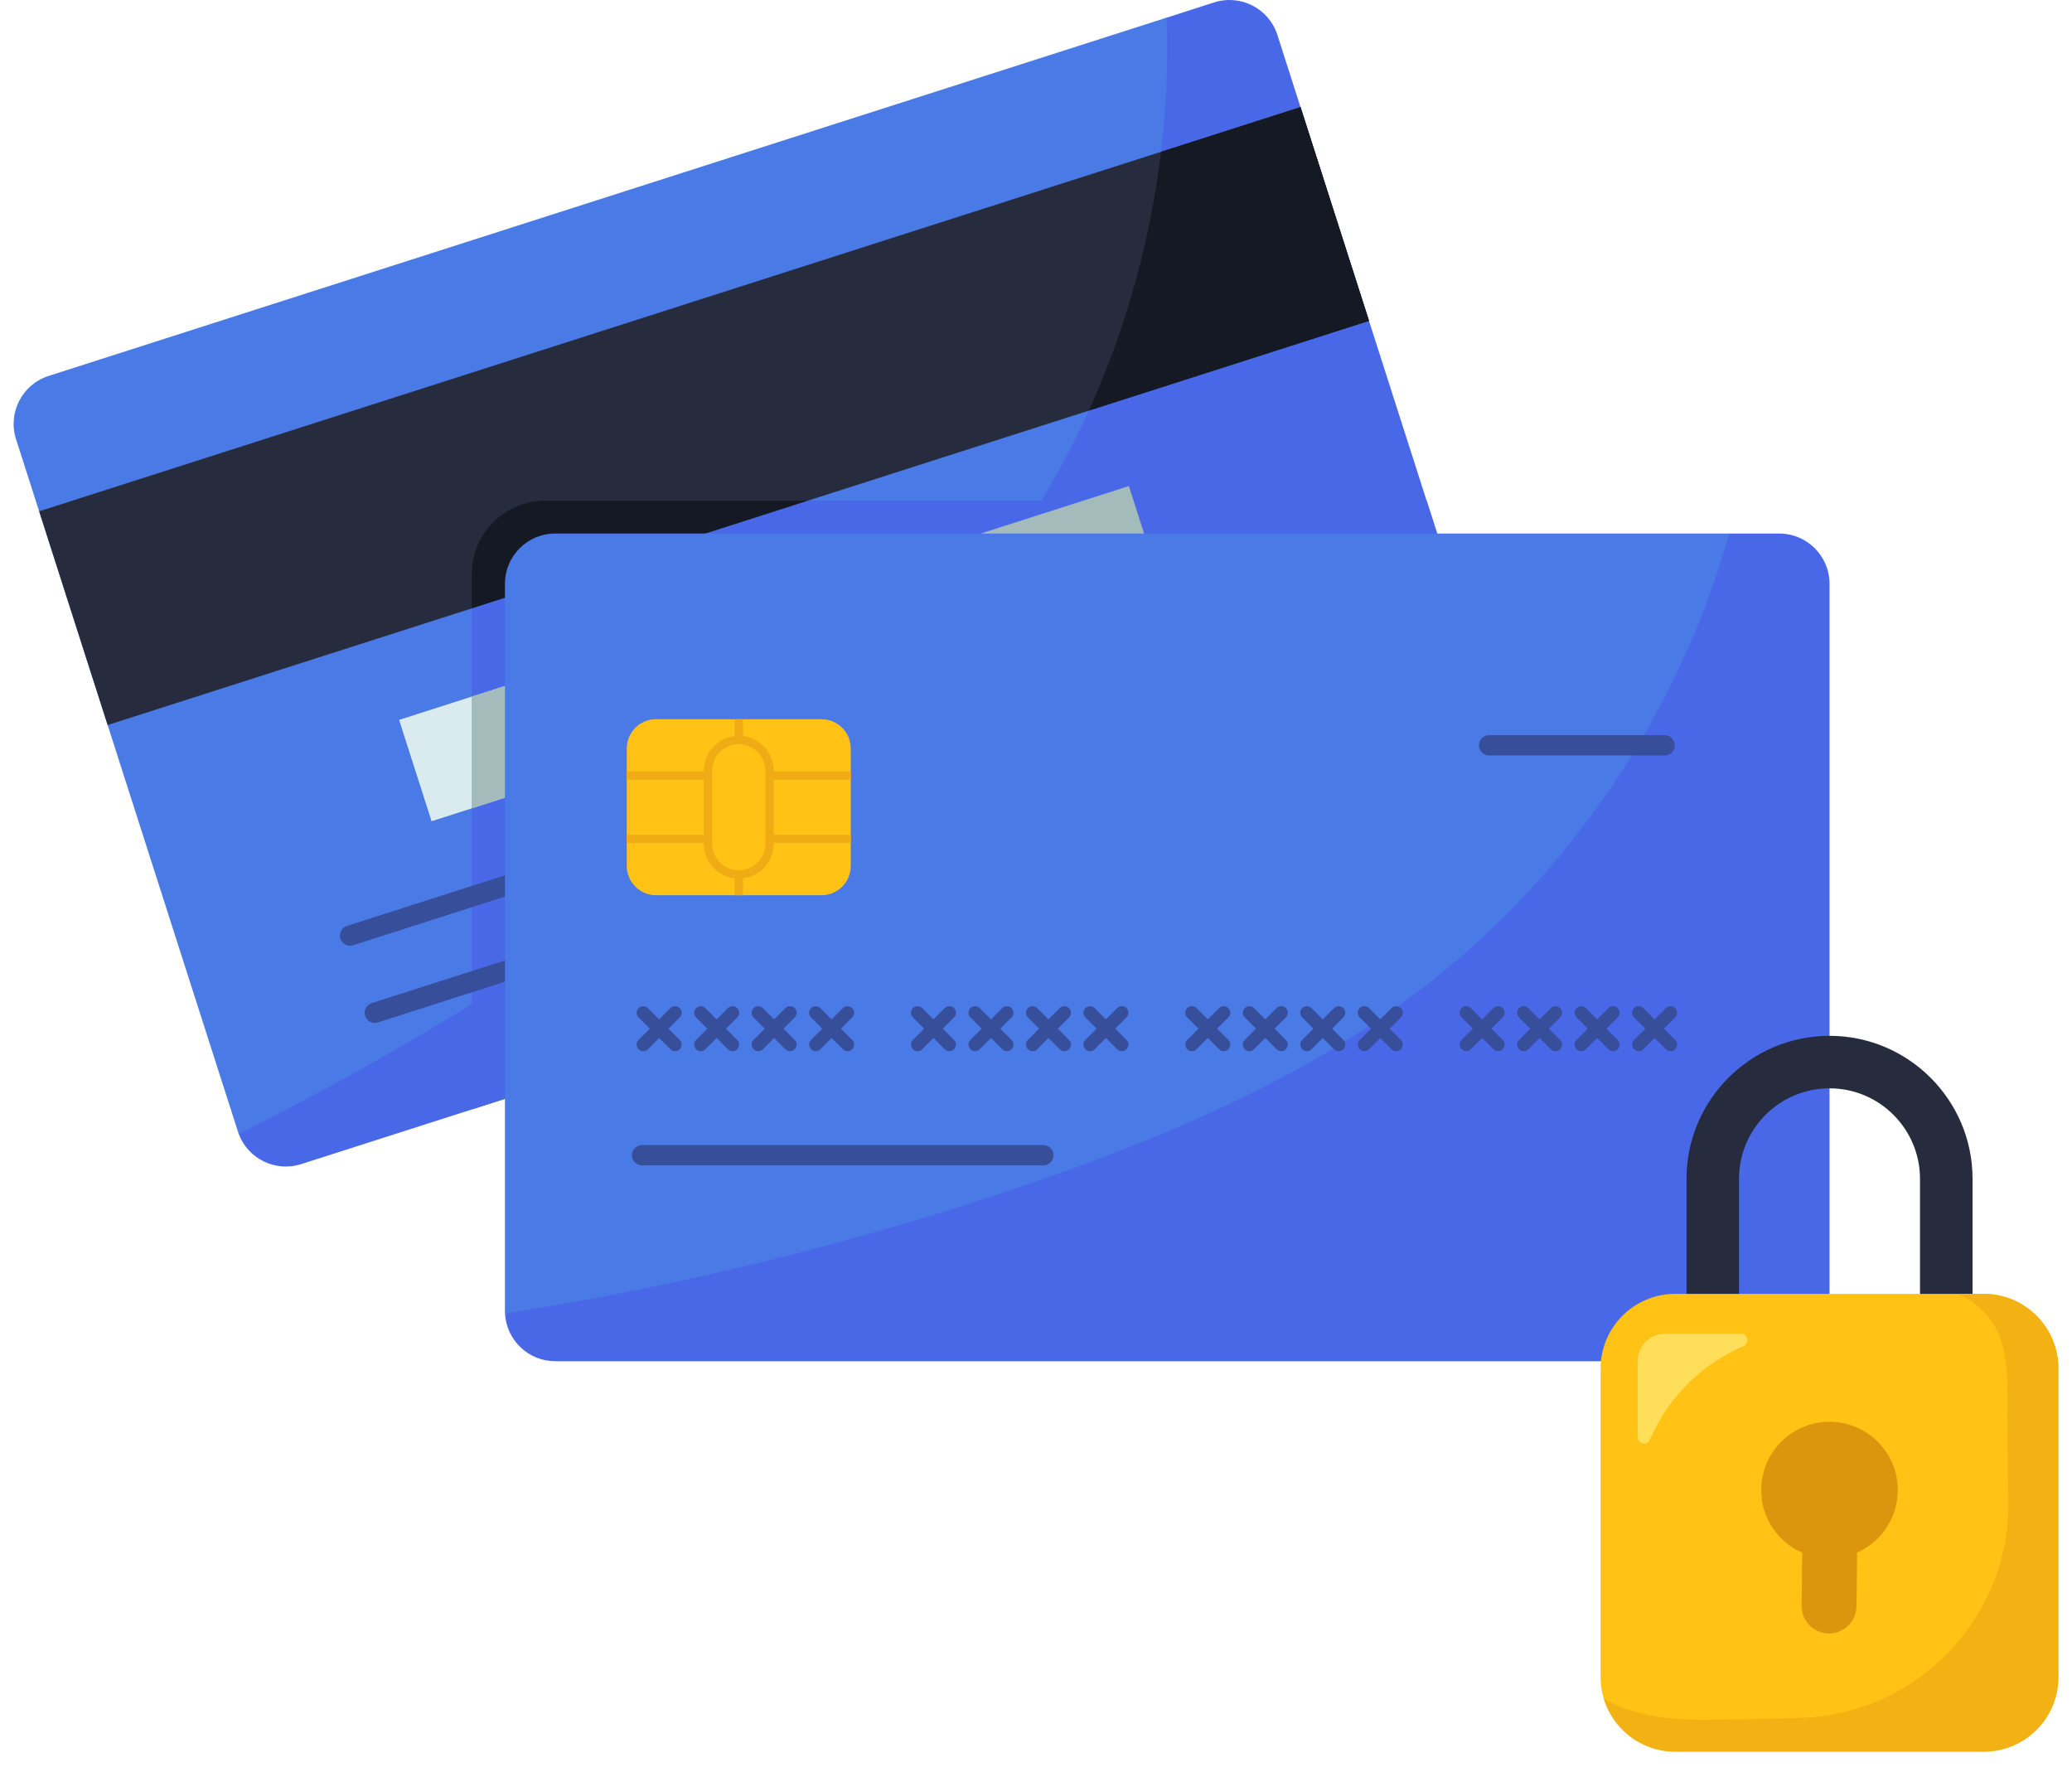 <svg width="76" height="65" viewBox="0 0 76 65" fill="none" xmlns="http://www.w3.org/2000/svg">
<path d="M53.8 28.999L17.307 40.693L11.046 42.699C10.106 43 9.103 42.508 8.758 41.596L17.306 31.311L28.066 18.366L42.792 0.648L44.535 0.088C45.505 -0.222 46.543 0.312 46.854 1.282L52.328 18.366L54.993 26.68C55.304 27.649 54.77 28.688 53.8 28.999Z" fill="#4968E8"/>
<path d="M42.792 0.647C43.04 7.46 41.053 14.349 37.167 19.956C34.132 24.335 30.046 27.881 25.78 31.073C20.432 35.074 14.728 38.6 8.758 41.596C8.747 41.566 8.736 41.536 8.727 41.505L0.588 16.108C0.278 15.139 0.812 14.1 1.782 13.789L42.792 0.647Z" fill="#4A7AE5"/>
<path d="M50.215 11.768L29.626 18.366L17.307 22.314L3.949 26.594L1.437 18.754L47.703 3.928L50.215 11.768Z" fill="#262C3D"/>
<path d="M17.307 25.55V29.649L15.83 30.122L14.639 26.405L17.307 25.55Z" fill="#DAEBEF"/>
<path d="M47.703 3.928L50.215 11.768L39.938 15.061C41.299 12.058 42.195 8.842 42.586 5.567L47.703 3.928Z" fill="#141923"/>
<path d="M53.8 28.998L17.307 40.693V29.648L17.661 29.134V25.91L17.307 25.55V22.313L29.625 18.366H52.329L54.993 26.679C55.304 27.649 54.77 28.688 53.8 28.998Z" fill="#4968E8"/>
<path d="M29.625 18.366L17.307 22.313V21.052C17.307 19.569 18.509 18.366 19.993 18.366H29.625Z" fill="#141923"/>
<path d="M18.521 25.161V29.259L17.307 29.648V25.55L18.521 25.161Z" fill="#C1D8DB"/>
<path d="M47.968 23.45L12.953 34.67C12.758 34.733 12.549 34.625 12.486 34.429C12.423 34.234 12.531 34.025 12.726 33.962L47.741 22.741C47.937 22.679 48.146 22.786 48.209 22.982C48.271 23.178 48.163 23.387 47.968 23.45Z" fill="#374E9B"/>
<path d="M48.876 26.281L13.86 37.502C13.665 37.564 13.456 37.457 13.393 37.261C13.33 37.066 13.438 36.857 13.633 36.794L48.648 25.573C48.844 25.51 49.053 25.618 49.116 25.814C49.179 26.009 49.071 26.218 48.876 26.281Z" fill="#374E9B"/>
<path d="M42.597 21.544L34.031 24.289L17.307 29.649V25.55L39.222 18.528L39.727 18.366L41.406 17.828L41.579 18.366L42.597 21.544Z" fill="#A4BBBC"/>
<path d="M63.431 19.57H65.262C66.28 19.57 67.106 20.396 67.106 21.414V48.084C67.106 49.102 66.28 49.928 65.262 49.928H20.366C19.38 49.928 18.574 49.153 18.524 48.179L63.431 19.57Z" fill="#4968E8"/>
<path d="M63.43 19.57C61.587 26.134 57.592 32.087 52.181 36.24C47.955 39.485 42.981 41.614 37.945 43.352C31.631 45.531 25.123 47.148 18.523 48.179C18.522 48.147 18.521 48.115 18.521 48.083V21.414C18.521 20.395 19.347 19.569 20.366 19.569H63.43V19.57Z" fill="#4A7AE5"/>
<path d="M30.131 32.837H24.063C23.47 32.837 22.989 32.356 22.989 31.763V27.454C22.989 26.861 23.47 26.38 24.063 26.38H30.131C30.725 26.38 31.206 26.861 31.206 27.454V31.763C31.206 32.356 30.725 32.837 30.131 32.837Z" fill="#FFC215"/>
<path d="M38.271 42.745H23.549C23.344 42.745 23.178 42.578 23.178 42.373C23.178 42.167 23.344 42.001 23.549 42.001H38.271C38.477 42.001 38.643 42.167 38.643 42.373C38.643 42.578 38.477 42.745 38.271 42.745Z" fill="#374E9B"/>
<path d="M24.931 38.485C24.836 38.58 24.683 38.58 24.589 38.485L24.177 38.072L23.764 38.485C23.669 38.58 23.517 38.58 23.422 38.485C23.328 38.391 23.328 38.238 23.422 38.144L23.835 37.731L23.422 37.318C23.328 37.224 23.328 37.071 23.422 36.977C23.517 36.882 23.669 36.882 23.764 36.977L24.177 37.389L24.589 36.977C24.684 36.882 24.837 36.882 24.931 36.977C25.025 37.071 25.025 37.224 24.931 37.318L24.518 37.731L24.931 38.144C25.025 38.238 25.025 38.391 24.931 38.485Z" fill="#374E9B"/>
<path d="M27.04 38.485C26.946 38.58 26.793 38.58 26.699 38.485L26.286 38.072L25.873 38.485C25.779 38.58 25.626 38.58 25.532 38.485C25.438 38.391 25.438 38.238 25.532 38.144L25.945 37.731L25.532 37.318C25.437 37.224 25.437 37.071 25.532 36.977C25.626 36.882 25.779 36.882 25.873 36.977L26.286 37.389L26.699 36.977C26.793 36.882 26.946 36.882 27.04 36.977C27.135 37.071 27.135 37.224 27.04 37.318L26.628 37.731L27.04 38.144C27.134 38.238 27.134 38.391 27.04 38.485Z" fill="#374E9B"/>
<path d="M29.149 38.485C29.054 38.58 28.901 38.58 28.807 38.485L28.394 38.072L27.982 38.485C27.887 38.58 27.734 38.58 27.64 38.485C27.546 38.391 27.546 38.238 27.64 38.144L28.053 37.731L27.64 37.318C27.546 37.224 27.546 37.071 27.64 36.977C27.734 36.882 27.887 36.882 27.982 36.977L28.394 37.389L28.807 36.977C28.902 36.882 29.055 36.882 29.149 36.977C29.243 37.071 29.243 37.224 29.149 37.318L28.736 37.731L29.149 38.144C29.243 38.238 29.243 38.391 29.149 38.485Z" fill="#374E9B"/>
<path d="M31.257 38.485C31.163 38.58 31.01 38.58 30.916 38.485L30.503 38.072L30.09 38.485C29.996 38.58 29.843 38.58 29.749 38.485C29.654 38.391 29.654 38.238 29.749 38.144L30.161 37.731L29.749 37.318C29.654 37.224 29.654 37.071 29.749 36.977C29.843 36.882 29.996 36.882 30.09 36.977L30.503 37.389L30.916 36.977C31.01 36.882 31.163 36.882 31.257 36.977C31.352 37.071 31.352 37.224 31.257 37.318L30.844 37.731L31.257 38.144C31.351 38.238 31.351 38.391 31.257 38.485Z" fill="#374E9B"/>
<path d="M34.993 38.485C34.899 38.58 34.746 38.58 34.652 38.485L34.239 38.072L33.827 38.485C33.732 38.58 33.579 38.58 33.485 38.485C33.391 38.391 33.391 38.238 33.485 38.144L33.898 37.731L33.485 37.318C33.39 37.224 33.39 37.071 33.485 36.977C33.579 36.882 33.732 36.882 33.827 36.977L34.239 37.389L34.652 36.977C34.746 36.882 34.899 36.882 34.993 36.977C35.088 37.071 35.088 37.224 34.993 37.318L34.581 37.731L34.993 38.144C35.087 38.238 35.087 38.391 34.993 38.485Z" fill="#374E9B"/>
<path d="M37.103 38.485C37.008 38.58 36.855 38.58 36.761 38.485L36.349 38.072L35.936 38.485C35.841 38.58 35.688 38.58 35.594 38.485C35.5 38.391 35.5 38.238 35.594 38.144L36.007 37.731L35.594 37.318C35.5 37.224 35.5 37.071 35.594 36.977C35.688 36.882 35.841 36.882 35.936 36.977L36.349 37.389L36.761 36.977C36.856 36.882 37.009 36.882 37.103 36.977C37.197 37.071 37.197 37.224 37.103 37.318L36.69 37.731L37.103 38.144C37.197 38.238 37.197 38.391 37.103 38.485Z" fill="#374E9B"/>
<path d="M39.211 38.485C39.117 38.58 38.964 38.58 38.87 38.485L38.457 38.072L38.044 38.485C37.95 38.58 37.797 38.58 37.703 38.485C37.609 38.391 37.609 38.238 37.703 38.144L38.115 37.731L37.703 37.318C37.608 37.224 37.608 37.071 37.703 36.977C37.797 36.882 37.95 36.882 38.044 36.977L38.457 37.389L38.87 36.977C38.964 36.882 39.117 36.882 39.211 36.977C39.306 37.071 39.306 37.224 39.211 37.318L38.798 37.731L39.211 38.144C39.306 38.238 39.306 38.391 39.211 38.485Z" fill="#374E9B"/>
<path d="M41.32 38.485C41.225 38.58 41.072 38.58 40.978 38.485L40.565 38.072L40.153 38.485C40.058 38.58 39.905 38.58 39.811 38.485C39.717 38.391 39.717 38.238 39.811 38.144L40.224 37.731L39.811 37.318C39.717 37.224 39.717 37.071 39.811 36.977C39.905 36.882 40.058 36.882 40.153 36.977L40.565 37.389L40.978 36.977C41.072 36.882 41.225 36.882 41.32 36.977C41.414 37.071 41.414 37.224 41.32 37.318L40.907 37.731L41.32 38.144C41.414 38.238 41.414 38.391 41.32 38.485Z" fill="#374E9B"/>
<path d="M45.056 38.485C44.961 38.58 44.808 38.58 44.714 38.485L44.302 38.072L43.889 38.485C43.794 38.58 43.642 38.58 43.547 38.485C43.453 38.391 43.453 38.238 43.547 38.144L43.96 37.731L43.547 37.318C43.453 37.224 43.453 37.071 43.547 36.977C43.642 36.882 43.794 36.882 43.889 36.977L44.302 37.389L44.714 36.977C44.809 36.882 44.962 36.882 45.056 36.977C45.15 37.071 45.15 37.224 45.056 37.318L44.643 37.731L45.056 38.144C45.15 38.238 45.15 38.391 45.056 38.485Z" fill="#374E9B"/>
<path d="M47.164 38.485C47.07 38.58 46.917 38.58 46.823 38.485L46.41 38.072L45.997 38.485C45.903 38.58 45.75 38.58 45.656 38.485C45.562 38.391 45.562 38.238 45.656 38.144L46.069 37.731L45.656 37.318C45.561 37.224 45.561 37.071 45.656 36.977C45.75 36.882 45.903 36.882 45.997 36.977L46.41 37.389L46.823 36.977C46.917 36.882 47.07 36.882 47.164 36.977C47.259 37.071 47.259 37.224 47.164 37.318L46.752 37.731L47.164 38.144C47.259 38.238 47.259 38.391 47.164 38.485Z" fill="#374E9B"/>
<path d="M49.273 38.485C49.178 38.58 49.025 38.58 48.931 38.485L48.519 38.072L48.106 38.485C48.011 38.58 47.858 38.58 47.764 38.485C47.67 38.391 47.67 38.238 47.764 38.144L48.177 37.731L47.764 37.318C47.67 37.224 47.67 37.071 47.764 36.977C47.858 36.882 48.011 36.882 48.106 36.977L48.519 37.389L48.931 36.977C49.026 36.882 49.179 36.882 49.273 36.977C49.367 37.071 49.367 37.224 49.273 37.318L48.86 37.731L49.273 38.144C49.367 38.238 49.367 38.391 49.273 38.485Z" fill="#374E9B"/>
<path d="M51.382 38.485C51.288 38.58 51.135 38.58 51.041 38.485L50.628 38.072L50.215 38.485C50.121 38.58 49.968 38.58 49.874 38.485C49.779 38.391 49.779 38.238 49.874 38.144L50.286 37.731L49.874 37.318C49.779 37.224 49.779 37.071 49.874 36.977C49.968 36.882 50.121 36.882 50.215 36.977L50.628 37.389L51.041 36.977C51.135 36.882 51.288 36.882 51.382 36.977C51.477 37.071 51.477 37.224 51.382 37.318L50.969 37.731L51.382 38.144C51.476 38.238 51.476 38.391 51.382 38.485Z" fill="#374E9B"/>
<path d="M55.118 38.485C55.024 38.58 54.871 38.58 54.777 38.485L54.364 38.072L53.952 38.485C53.857 38.58 53.704 38.58 53.61 38.485C53.516 38.391 53.516 38.238 53.61 38.144L54.023 37.731L53.61 37.318C53.515 37.224 53.515 37.071 53.61 36.977C53.704 36.882 53.857 36.882 53.952 36.977L54.364 37.389L54.777 36.977C54.871 36.882 55.024 36.882 55.118 36.977C55.213 37.071 55.213 37.224 55.118 37.318L54.706 37.731L55.118 38.144C55.212 38.238 55.212 38.391 55.118 38.485Z" fill="#374E9B"/>
<path d="M57.227 38.485C57.132 38.58 56.979 38.58 56.885 38.485L56.472 38.072L56.06 38.485C55.965 38.58 55.812 38.58 55.718 38.485C55.624 38.391 55.624 38.238 55.718 38.144L56.131 37.731L55.718 37.318C55.624 37.224 55.624 37.071 55.718 36.977C55.812 36.882 55.965 36.882 56.06 36.977L56.472 37.389L56.885 36.977C56.98 36.882 57.133 36.882 57.227 36.977C57.321 37.071 57.321 37.224 57.227 37.318L56.814 37.731L57.227 38.144C57.321 38.238 57.321 38.391 57.227 38.485Z" fill="#374E9B"/>
<path d="M59.335 38.485C59.241 38.58 59.088 38.58 58.994 38.485L58.581 38.072L58.168 38.485C58.074 38.58 57.921 38.58 57.827 38.485C57.733 38.391 57.733 38.238 57.827 38.144L58.239 37.731L57.827 37.318C57.732 37.224 57.732 37.071 57.827 36.977C57.921 36.882 58.074 36.882 58.168 36.977L58.581 37.389L58.994 36.977C59.088 36.882 59.241 36.882 59.335 36.977C59.43 37.071 59.43 37.224 59.335 37.318L58.922 37.731L59.335 38.144C59.429 38.238 59.429 38.391 59.335 38.485Z" fill="#374E9B"/>
<path d="M61.445 38.485C61.35 38.58 61.197 38.58 61.103 38.485L60.69 38.072L60.278 38.485C60.183 38.58 60.03 38.58 59.936 38.485C59.842 38.391 59.842 38.238 59.936 38.144L60.349 37.731L59.936 37.318C59.842 37.224 59.842 37.071 59.936 36.977C60.03 36.882 60.183 36.882 60.278 36.977L60.69 37.389L61.103 36.977C61.197 36.882 61.35 36.882 61.445 36.977C61.539 37.071 61.539 37.224 61.445 37.318L61.032 37.731L61.445 38.144C61.539 38.238 61.539 38.391 61.445 38.485Z" fill="#374E9B"/>
<path d="M61.058 27.709H54.62C54.414 27.709 54.248 27.543 54.248 27.337C54.248 27.132 54.414 26.965 54.62 26.965H61.058C61.263 26.965 61.43 27.132 61.43 27.337C61.43 27.543 61.263 27.709 61.058 27.709Z" fill="#374E9B"/>
<path d="M31.206 28.601V28.296H28.381V28.274C28.381 27.618 27.886 27.076 27.25 27V26.38H26.945V27C26.309 27.076 25.814 27.618 25.814 28.274V28.296H22.989V28.601H25.814V30.616H22.989V30.921H25.814V30.942C25.814 31.599 26.309 32.141 26.945 32.217V32.837H27.25V32.217C27.886 32.141 28.381 31.599 28.381 30.942V30.921H31.206V30.616H28.381V28.601H31.206ZM28.076 30.942C28.076 31.482 27.637 31.921 27.097 31.921C26.558 31.921 26.119 31.482 26.119 30.942V28.274C26.119 27.735 26.558 27.296 27.097 27.296C27.637 27.296 28.076 27.735 28.076 28.274V30.942Z" fill="#EFAC14"/>
<path d="M72.351 49.082H70.425V43.238C70.425 41.408 68.936 39.919 67.106 39.919C65.275 39.919 63.786 41.408 63.786 43.238V49.082H61.86V43.238C61.86 40.346 64.213 37.993 67.106 37.993C69.998 37.993 72.352 40.346 72.352 43.238V49.082H72.351Z" fill="#262C3D"/>
<path d="M72.763 64.248H61.447C59.935 64.248 58.71 63.022 58.71 61.511V50.194C58.71 48.683 59.935 47.458 61.447 47.458H72.763C74.275 47.458 75.5 48.683 75.5 50.194V61.511C75.5 63.022 74.275 64.248 72.763 64.248Z" fill="#FFC215"/>
<path d="M69.61 54.655C69.61 55.677 68.997 56.557 68.118 56.946L68.095 58.907C68.095 59.463 67.644 59.914 67.088 59.914C66.532 59.914 66.082 59.463 66.082 58.907L66.105 56.951C65.22 56.566 64.601 55.683 64.601 54.655C64.601 53.271 65.722 52.15 67.105 52.15C68.488 52.15 69.61 53.271 69.61 54.655Z" fill="#DB960E"/>
<path d="M75.501 50.194V61.511C75.501 63.023 74.276 64.248 72.764 64.248H61.447C60.209 64.248 59.163 63.426 58.825 62.297C59.968 62.982 61.456 63.106 62.827 63.082C63.93 63.064 65.031 63.051 66.124 63.007C70.388 62.833 73.737 59.296 73.667 55.03C73.646 53.79 73.63 52.608 73.629 51.601C73.628 50.669 73.67 49.708 73.27 48.849C72.99 48.249 72.448 47.709 71.786 47.458H72.765C74.276 47.457 75.501 48.682 75.501 50.194Z" fill="#F2B214"/>
<path d="M63.858 48.922C64.117 48.922 64.187 49.275 63.949 49.376C63.179 49.704 62.487 50.176 61.905 50.758C61.322 51.34 60.851 52.032 60.523 52.803C60.422 53.04 60.069 52.97 60.069 52.712V49.924C60.069 49.371 60.518 48.922 61.071 48.922H63.858Z" fill="#FFDF5A"/>
</svg>
